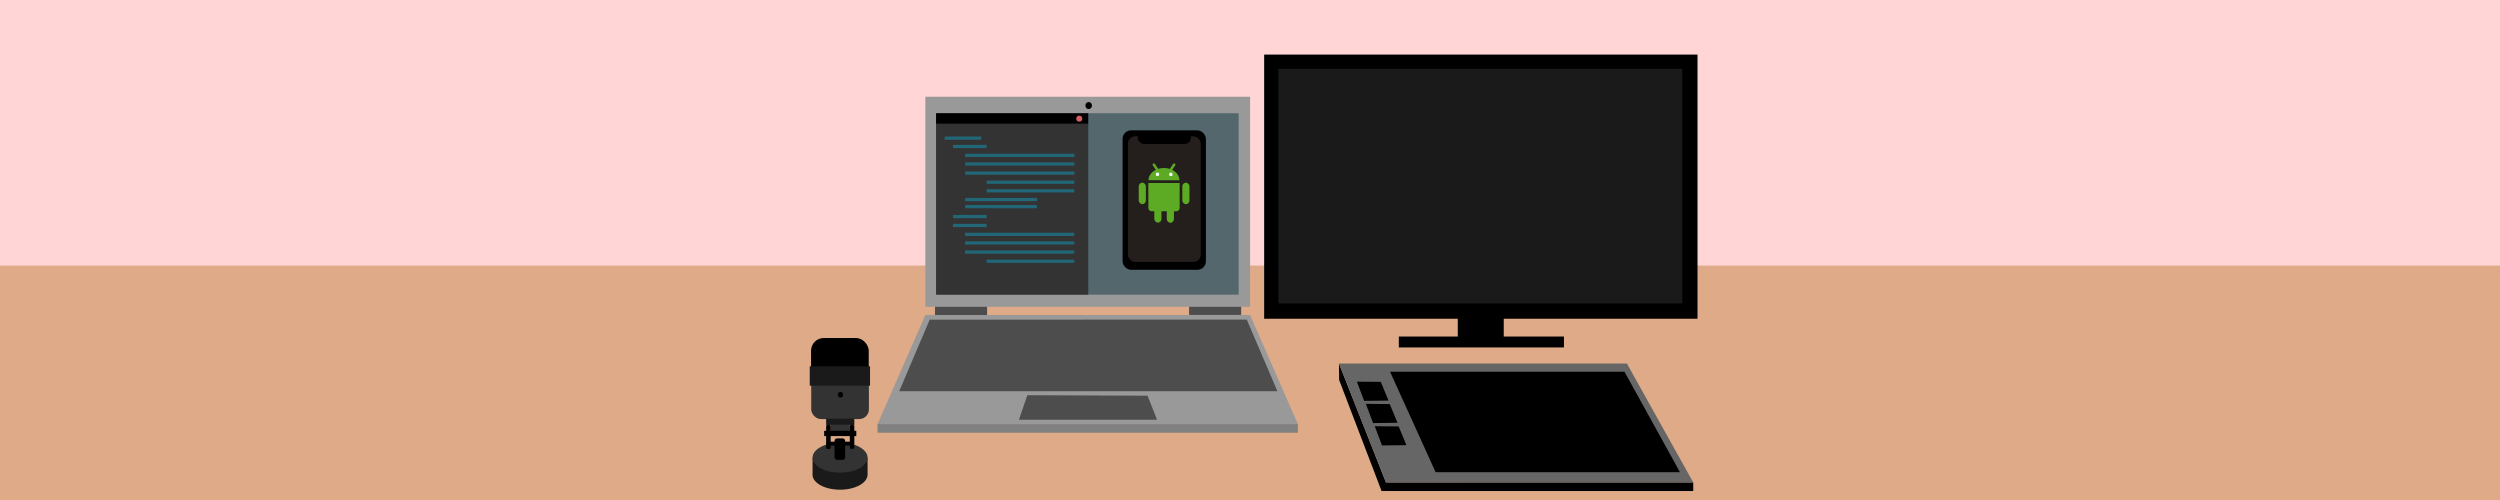 <?xml version="1.0" encoding="UTF-8" standalone="no"?>
<!-- Created with Inkscape (http://www.inkscape.org/) -->

<svg
   xmlns:dc="http://purl.org/dc/elements/1.1/"
   xmlns:cc="http://creativecommons.org/ns#"
   xmlns:rdf="http://www.w3.org/1999/02/22-rdf-syntax-ns#"
   xmlns:svg="http://www.w3.org/2000/svg"
   xmlns="http://www.w3.org/2000/svg"
   xmlns:sodipodi="http://sodipodi.sourceforge.net/DTD/sodipodi-0.dtd"
   xmlns:inkscape="http://www.inkscape.org/namespaces/inkscape"
   width="100%"
   height="100%"
   viewBox="0 0 185.208 37.042"
   version="1.1"
   id="svg8"
   inkscape:version="0.92.3 (2405546, 2018-03-11)"
   sodipodi:docname="alkhiozBanner.svg"
   inkscape:export-filename="/home/ale/diseñador/inkscape/proyectosUTM/UTMPro.svg.png"
   inkscape:export-xdpi="96.000008"
   inkscape:export-ydpi="96.000008">
  <defs
     id="defs2" />
  <sodipodi:namedview
     id="base"
     pagecolor="#ffffff"
     bordercolor="#666666"
     borderopacity="1.0"
     inkscape:pageopacity="0.0"
     inkscape:pageshadow="2"
     inkscape:zoom="8"
     inkscape:cx="102.06274"
     inkscape:cy="22.190294"
     inkscape:document-units="px"
     inkscape:current-layer="layer1"
     showgrid="false"
     units="px"
     showguides="true"
     inkscape:guide-bbox="true"
     inkscape:window-width="1366"
     inkscape:window-height="700"
     inkscape:window-x="0"
     inkscape:window-y="32"
     inkscape:window-maximized="1"
     inkscape:measure-start="0,0"
     inkscape:measure-end="0,0"
     inkscape:lockguides="true">
    <sodipodi:guide
       position="0,39.938"
       orientation="1,0"
       id="guide927"
       inkscape:locked="true" />
    <sodipodi:guide
       position="185.218,35.179"
       orientation="1,0"
       id="guide929"
       inkscape:locked="true" />
    <sodipodi:guide
       position="92.609,37.523"
       orientation="1,0"
       id="guide931"
       inkscape:locked="true" />
    <sodipodi:guide
       position="0.281,18.512"
       orientation="0,1"
       id="guide933"
       inkscape:locked="true" />
  </sodipodi:namedview>
  <g
     inkscape:label="Capa 1"
     inkscape:groupmode="layer"
     id="layer1"
     transform="translate(0,-259.958)">
    <rect
       style="fill:#ffd5d5;fill-opacity:1;stroke:none;stroke-width:1.584;stroke-linecap:round;stroke-linejoin:round;stroke-miterlimit:4;stroke-dasharray:none;stroke-opacity:1;paint-order:stroke fill markers"
       id="rect2868-6"
       width="185.218"
       height="37.05"
       x="0"
       y="259.962" />
    <rect
       style="fill:#deaa87;fill-opacity:1;stroke:none;stroke-width:1.085;stroke-linecap:round;stroke-linejoin:round;stroke-miterlimit:4;stroke-dasharray:none;stroke-opacity:1;paint-order:stroke fill markers"
       id="rect2868"
       width="185.218"
       height="17.379"
       x="0"
       y="279.634" />
    <g
       id="g2860"
       transform="matrix(3.385,0,0,3.216,127.321,-660.547)">
      <g
         id="g2853">
        <rect
           style="fill:#000000;fill-opacity:1;stroke:none;stroke-width:0.518;stroke-linecap:round;stroke-linejoin:round;stroke-miterlimit:4;stroke-dasharray:none;stroke-opacity:1;paint-order:stroke fill markers"
           id="rect873-3-4"
           width="9.484"
           height="6.085"
           x="-9.946"
           y="287.484"
           ry="0" />
        <rect
           style="fill:#000000;fill-opacity:1;stroke:none;stroke-width:0.14;stroke-linecap:round;stroke-linejoin:round;stroke-miterlimit:4;stroke-dasharray:none;stroke-opacity:1;paint-order:stroke fill markers"
           id="rect2807"
           width="1.006"
           height="0.55"
           x="-5.709"
           y="293.51"
           ry="0" />
        <rect
           style="fill:#000000;fill-opacity:1;stroke:none;stroke-width:0.18;stroke-linecap:round;stroke-linejoin:round;stroke-miterlimit:4;stroke-dasharray:none;stroke-opacity:1;paint-order:stroke fill markers"
           id="rect2807-0"
           width="3.614"
           height="0.251"
           x="-6.999"
           y="293.979"
           ry="0" />
      </g>
      <rect
         ry="0"
         y="287.813"
         x="-9.634"
         height="5.403"
         width="8.838"
         id="rect873-7"
         style="fill:#1a1a1a;fill-opacity:1;stroke:none;stroke-width:0.471;stroke-linecap:round;stroke-linejoin:round;stroke-miterlimit:4;stroke-dasharray:none;stroke-opacity:1;paint-order:stroke fill markers" />
    </g>
    <g
       id="g223"
       transform="translate(-17.562,0.805)">
      <rect
         y="294.892"
         x="119.914"
         height="0.637"
         width="23.088"
         id="rect969-3-7"
         style="fill:#000000;fill-opacity:1;stroke:none;stroke-width:2.501;stroke-linecap:round;stroke-linejoin:round;stroke-miterlimit:4;stroke-dasharray:none;stroke-opacity:1;paint-order:stroke fill markers" />
      <path
         sodipodi:nodetypes="ccccc"
         inkscape:connector-curvature="0"
         id="rect873-3-7-1-1"
         d="m 116.769,287.301 -0.012,-1.216 3.484,8.815 -0.327,0.629 z"
         style="fill:#000000;fill-opacity:1;stroke:none;stroke-width:0.39;stroke-linecap:round;stroke-linejoin:round;stroke-miterlimit:4;stroke-dasharray:none;stroke-opacity:1;paint-order:stroke fill markers" />
      <path
         sodipodi:nodetypes="ccccc"
         inkscape:connector-curvature="0"
         id="rect873-3-7-1"
         d="m 116.757,286.085 h 21.331 l 4.915,8.807 -22.761,0.008 z"
         style="fill:#666666;fill-opacity:1;stroke:none;stroke-width:1.597;stroke-linecap:round;stroke-linejoin:round;stroke-miterlimit:4;stroke-dasharray:none;stroke-opacity:1;paint-order:stroke fill markers" />
      <path
         sodipodi:nodetypes="ccccc"
         inkscape:connector-curvature="0"
         id="rect873-3-7-5-7"
         d="m 118.085,287.427 1.77,0.015 0.573,1.387 -1.808,0.021 z"
         style="fill:#000000;fill-opacity:1;stroke:none;stroke-width:0.123;stroke-linecap:round;stroke-linejoin:round;stroke-miterlimit:4;stroke-dasharray:none;stroke-opacity:1;paint-order:stroke fill markers" />
      <path
         sodipodi:nodetypes="ccccc"
         inkscape:connector-curvature="0"
         id="rect873-3-7-5-7-7"
         d="m 118.749,289.072 1.77,0.015 0.573,1.387 -1.808,0.021 z"
         style="fill:#000000;fill-opacity:1;stroke:none;stroke-width:0.123;stroke-linecap:round;stroke-linejoin:round;stroke-miterlimit:4;stroke-dasharray:none;stroke-opacity:1;paint-order:stroke fill markers" />
      <path
         sodipodi:nodetypes="ccccc"
         inkscape:connector-curvature="0"
         id="rect873-3-7-5-7-5"
         d="m 119.41,290.729 1.77,0.015 0.573,1.387 -1.808,0.021 z"
         style="fill:#000000;fill-opacity:1;stroke:none;stroke-width:0.123;stroke-linecap:round;stroke-linejoin:round;stroke-miterlimit:4;stroke-dasharray:none;stroke-opacity:1;paint-order:stroke fill markers" />
      <path
         sodipodi:nodetypes="ccccc"
         inkscape:connector-curvature="0"
         id="rect873-3-7-5-7-9"
         d="m 120.541,286.692 h 17.368 l 4.111,7.441 h -18.103 z"
         style="fill:#000000;fill-opacity:1;stroke:none;stroke-width:0.829;stroke-linecap:round;stroke-linejoin:round;stroke-miterlimit:4;stroke-dasharray:none;stroke-opacity:1;paint-order:stroke fill markers" />
    </g>
    <g
       id="g402"
       transform="translate(-12.549,-36.375)">
      <rect
         y="318.789"
         x="100.639"
         height="0.876"
         width="3.859"
         id="rect969-5"
         style="fill:#4d4d4d;fill-opacity:1;stroke:none;stroke-width:1.199;stroke-linecap:round;stroke-linejoin:round;stroke-miterlimit:4;stroke-dasharray:none;stroke-opacity:1;paint-order:stroke fill markers" />
      <rect
         y="318.851"
         x="81.816"
         height="0.876"
         width="3.859"
         id="rect969"
         style="fill:#4d4d4d;fill-opacity:1;stroke:none;stroke-width:1.199;stroke-linecap:round;stroke-linejoin:round;stroke-miterlimit:4;stroke-dasharray:none;stroke-opacity:1;paint-order:stroke fill markers" />
      <rect
         ry="0"
         y="303.5"
         x="81.103"
         height="15.563"
         width="24.056"
         id="rect873-3"
         style="fill:#999999;fill-opacity:1;stroke:none;stroke-width:1.319;stroke-linecap:round;stroke-linejoin:round;stroke-miterlimit:4;stroke-dasharray:none;stroke-opacity:1;paint-order:stroke fill markers" />
      <rect
         ry="0"
         y="304.722"
         x="81.896"
         height="13.439"
         width="22.417"
         id="rect873"
         style="fill:#53676c;fill-opacity:1;stroke:none;stroke-width:1.183;stroke-linecap:round;stroke-linejoin:round;stroke-miterlimit:4;stroke-dasharray:none;stroke-opacity:1;paint-order:stroke fill markers" />
      <ellipse
         ry="0.259"
         rx="0.239"
         cy="304.153"
         cx="93.202"
         id="path64-6"
         style="fill:#000000;fill-opacity:1;stroke:none;stroke-width:0.753;stroke-opacity:1" />
      <path
         sodipodi:nodetypes="ccccc"
         inkscape:connector-curvature="0"
         id="rect873-3-7"
         d="m 81.103,319.671 h 24.056 l 3.542,8.082 H 77.562 Z"
         style="fill:#999999;fill-opacity:1;stroke:none;stroke-width:1.597;stroke-linecap:round;stroke-linejoin:round;stroke-miterlimit:4;stroke-dasharray:none;stroke-opacity:1;paint-order:stroke fill markers" />
      <rect
         y="327.752"
         x="77.562"
         height="0.637"
         width="31.138"
         id="rect969-3"
         style="fill:#808080;fill-opacity:1;stroke:none;stroke-width:2.905;stroke-linecap:round;stroke-linejoin:round;stroke-miterlimit:4;stroke-dasharray:none;stroke-opacity:1;paint-order:stroke fill markers" />
      <path
         sodipodi:nodetypes="ccccc"
         inkscape:connector-curvature="0"
         id="rect873-3-7-5"
         d="m 88.657,325.611 8.907,0.036 0.703,1.782 H 88.033 Z"
         style="fill:#4d4d4d;fill-opacity:1;stroke:none;stroke-width:0.456;stroke-linecap:round;stroke-linejoin:round;stroke-miterlimit:4;stroke-dasharray:none;stroke-opacity:1;paint-order:stroke fill markers" />
      <path
         sodipodi:nodetypes="ccccc"
         inkscape:connector-curvature="0"
         id="rect873-3-7-6"
         d="m 81.424,320.014 23.49,-0.003 2.268,5.301 -28.015,0.001 z"
         style="fill:#4d4d4d;fill-opacity:1;stroke:none;stroke-width:1.214;stroke-linecap:round;stroke-linejoin:round;stroke-miterlimit:4;stroke-dasharray:none;stroke-opacity:1;paint-order:stroke fill markers" />
      <rect
         ry="0.629"
         y="305.99"
         x="95.714"
         height="10.33"
         width="6.172"
         id="rect36-7"
         style="fill:#000000;stroke:none;stroke-width:0.283" />
      <rect
         ry="0.543"
         y="306.434"
         x="96.104"
         height="9.306"
         width="5.399"
         id="rect60"
         style="fill:#241f1c;stroke:none;stroke-width:0.384;stroke-opacity:1" />
      <rect
         ry="0.461"
         y="306.078"
         x="96.837"
         height="0.922"
         width="3.938"
         id="rect66"
         style="fill:#000000;fill-opacity:1;stroke:none;stroke-width:0.401;stroke-linecap:round;stroke-linejoin:round;stroke-miterlimit:4;stroke-dasharray:none;stroke-opacity:1;paint-order:stroke fill markers" />
      <rect
         y="304.722"
         x="81.896"
         height="0.787"
         width="11.275"
         id="rect1037"
         style="fill:#000000;fill-opacity:1;stroke:none;stroke-width:0.667;stroke-linecap:round;stroke-linejoin:round;stroke-miterlimit:4;stroke-dasharray:none;stroke-opacity:1;paint-order:stroke fill markers" />
      <rect
         y="305.509"
         x="81.896"
         height="12.651"
         width="11.275"
         id="rect1039"
         style="fill:#333333;fill-opacity:1;stroke:none;stroke-width:0.62;stroke-linecap:round;stroke-linejoin:round;stroke-miterlimit:4;stroke-dasharray:none;stroke-opacity:1;paint-order:stroke fill markers" />
      <ellipse
         ry="0.226"
         rx="0.227"
         cy="305.124"
         cx="92.503"
         id="path1041"
         style="fill:#d35f5f;fill-opacity:1;stroke:none;stroke-width:0.354;stroke-linecap:round;stroke-linejoin:round;stroke-miterlimit:4;stroke-dasharray:none;stroke-opacity:1;paint-order:stroke fill markers" />
      <g
         transform="matrix(0.825,0,0,1,14.342,2.535)"
         style="fill:#216778"
         id="g213">
        <rect
           style="fill:#216778;fill-opacity:1;stroke:none;stroke-width:0.951;stroke-linecap:round;stroke-linejoin:round;stroke-miterlimit:4;stroke-dasharray:none;stroke-opacity:1;paint-order:stroke fill markers"
           id="rect1225"
           width="3.278"
           height="0.239"
           x="82.655"
           y="303.912" />
        <rect
           style="fill:#216778;fill-opacity:1;stroke:none;stroke-width:0.911;stroke-linecap:round;stroke-linejoin:round;stroke-miterlimit:4;stroke-dasharray:none;stroke-opacity:1;paint-order:stroke fill markers"
           id="rect1225-9"
           width="3.012"
           height="0.239"
           x="83.408"
           y="304.53" />
        <rect
           style="fill:#216778;fill-opacity:1;stroke:none;stroke-width:1.645;stroke-linecap:round;stroke-linejoin:round;stroke-miterlimit:4;stroke-dasharray:none;stroke-opacity:1;paint-order:stroke fill markers"
           id="rect1225-2"
           width="9.812"
           height="0.239"
           x="84.493"
           y="305.187" />
        <rect
           style="fill:#216778;fill-opacity:1;stroke:none;stroke-width:1.645;stroke-linecap:round;stroke-linejoin:round;stroke-miterlimit:4;stroke-dasharray:none;stroke-opacity:1;paint-order:stroke fill markers"
           id="rect1225-0"
           width="9.812"
           height="0.239"
           x="84.493"
           y="305.825" />
        <rect
           style="fill:#216778;fill-opacity:1;stroke:none;stroke-width:1.645;stroke-linecap:round;stroke-linejoin:round;stroke-miterlimit:4;stroke-dasharray:none;stroke-opacity:1;paint-order:stroke fill markers"
           id="rect1225-23"
           width="9.812"
           height="0.239"
           x="84.493"
           y="306.502" />
        <rect
           style="fill:#216778;fill-opacity:1;stroke:none;stroke-width:1.474;stroke-linecap:round;stroke-linejoin:round;stroke-miterlimit:4;stroke-dasharray:none;stroke-opacity:1;paint-order:stroke fill markers"
           id="rect1225-7"
           width="7.885"
           height="0.239"
           x="86.42"
           y="307.18" />
        <rect
           style="fill:#216778;fill-opacity:1;stroke:none;stroke-width:1.474;stroke-linecap:round;stroke-linejoin:round;stroke-miterlimit:4;stroke-dasharray:none;stroke-opacity:1;paint-order:stroke fill markers"
           id="rect1225-7-5"
           width="7.885"
           height="0.239"
           x="86.42"
           y="307.815" />
        <rect
           style="fill:#216778;fill-opacity:1;stroke:none;stroke-width:1.335;stroke-linecap:round;stroke-linejoin:round;stroke-miterlimit:4;stroke-dasharray:none;stroke-opacity:1;paint-order:stroke fill markers"
           id="rect1225-23-9"
           width="6.46"
           height="0.239"
           x="84.493"
           y="308.463" />
        <rect
           style="fill:#216778;fill-opacity:1;stroke:none;stroke-width:1.333;stroke-linecap:round;stroke-linejoin:round;stroke-miterlimit:4;stroke-dasharray:none;stroke-opacity:1;paint-order:stroke fill markers"
           id="rect1225-23-2"
           width="6.444"
           height="0.239"
           x="84.493"
           y="308.988" />
        <rect
           style="fill:#216778;fill-opacity:1;stroke:none;stroke-width:0.911;stroke-linecap:round;stroke-linejoin:round;stroke-miterlimit:4;stroke-dasharray:none;stroke-opacity:1;paint-order:stroke fill markers"
           id="rect1225-9-2"
           width="3.012"
           height="0.239"
           x="83.408"
           y="309.721" />
        <rect
           style="fill:#216778;fill-opacity:1;stroke:none;stroke-width:0.911;stroke-linecap:round;stroke-linejoin:round;stroke-miterlimit:4;stroke-dasharray:none;stroke-opacity:1;paint-order:stroke fill markers"
           id="rect1225-9-6"
           width="3.012"
           height="0.239"
           x="83.399"
           y="310.382" />
        <rect
           style="fill:#216778;fill-opacity:1;stroke:none;stroke-width:1.645;stroke-linecap:round;stroke-linejoin:round;stroke-miterlimit:4;stroke-dasharray:none;stroke-opacity:1;paint-order:stroke fill markers"
           id="rect1225-2-7"
           width="9.812"
           height="0.239"
           x="84.485"
           y="311.039" />
        <rect
           style="fill:#216778;fill-opacity:1;stroke:none;stroke-width:1.645;stroke-linecap:round;stroke-linejoin:round;stroke-miterlimit:4;stroke-dasharray:none;stroke-opacity:1;paint-order:stroke fill markers"
           id="rect1225-0-5"
           width="9.812"
           height="0.239"
           x="84.485"
           y="311.677" />
        <rect
           style="fill:#216778;fill-opacity:1;stroke:none;stroke-width:1.645;stroke-linecap:round;stroke-linejoin:round;stroke-miterlimit:4;stroke-dasharray:none;stroke-opacity:1;paint-order:stroke fill markers"
           id="rect1225-23-3"
           width="9.812"
           height="0.239"
           x="84.485"
           y="312.354" />
        <rect
           style="fill:#216778;fill-opacity:1;stroke:none;stroke-width:1.474;stroke-linecap:round;stroke-linejoin:round;stroke-miterlimit:4;stroke-dasharray:none;stroke-opacity:1;paint-order:stroke fill markers"
           id="rect1225-7-56"
           width="7.885"
           height="0.239"
           x="86.411"
           y="313.032" />
      </g>
      <g
         transform="matrix(0.009,0,0,0.009,96.905,304.8)"
         id="g313">
        <g
           id="g228"
           transform="translate(-513.564,96.167)">
          <g
             id="g215">
            <path
               transform="matrix(0.536,-0.845,0.565,0.825,0,0)"
               style="fill:#5dab24;fill-opacity:1;stroke:none;stroke-width:0.813;stroke-linecap:round;stroke-linejoin:round;stroke-miterlimit:4;stroke-dasharray:none;stroke-opacity:1;paint-order:stroke fill markers"
               d="m 376.761,761.419 c 8.447,2.819 11.788,10.293 11.774,17.251 l -0.096,47.676 c -0.014,6.958 -5.394,3.592 -11.678,3.592 -6.285,0 -11.39,-5.624 -11.344,-12.569 l 0.314,-46.998 c 0.046,-6.945 4.206,-11.229 11.03,-8.952 z"
               id="rect179"
               inkscape:connector-curvature="0"
               sodipodi:nodetypes="sssssss" />
            <path
               style="fill:#5dab24;fill-opacity:1;stroke:none;stroke-width:0.97;stroke-linecap:round;stroke-linejoin:round;stroke-miterlimit:4;stroke-dasharray:none;stroke-opacity:1;paint-order:stroke fill markers"
               id="path154"
               sodipodi:type="arc"
               sodipodi:cx="721.74603"
               sodipodi:cy="-446.98398"
               sodipodi:rx="127.33446"
               sodipodi:ry="100.81796"
               sodipodi:start="0"
               sodipodi:end="3.1304897"
               d="m 849.08,-446.984 a 127.334,100.818 0 0 1 -126.628,100.816 127.334,100.818 0 0 1 -128.034,-99.697 l 127.327,-1.119 z"
               transform="scale(1,-1)" />
            <path
               style="fill:#5dab24;fill-opacity:1;stroke:none;stroke-width:0.779;stroke-linecap:round;stroke-linejoin:round;stroke-miterlimit:4;stroke-dasharray:none;stroke-opacity:1;paint-order:stroke fill markers"
               d="m 811.936,310.423 c -6.116,-4.807 -12.127,-1.462 -16.05,4.291 l -26.88,39.422 c -3.923,5.753 0.86,7.519 4.225,12.827 3.366,5.307 9.277,4.978 13.175,-0.791 l 26.38,-39.047 c 3.898,-5.77 4.091,-12.818 -0.85,-16.702 z"
               id="rect179-7"
               inkscape:connector-curvature="0"
               sodipodi:nodetypes="sssssss" />
          </g>
          <g
             id="g219">
            <ellipse
               style="fill:#ffffff;fill-opacity:1;stroke:none;stroke-width:1.339;stroke-linecap:round;stroke-linejoin:round;stroke-miterlimit:4;stroke-dasharray:none;stroke-opacity:1;paint-order:stroke fill markers"
               id="path162"
               cx="668.158"
               cy="398.109"
               rx="14.13"
               ry="14.775" />
            <ellipse
               style="fill:#ffffff;fill-opacity:1;stroke:none;stroke-width:1.339;stroke-linecap:round;stroke-linejoin:round;stroke-miterlimit:4;stroke-dasharray:none;stroke-opacity:1;paint-order:stroke fill markers"
               id="path162-3"
               cx="778.5"
               cy="398.5"
               rx="14.13"
               ry="14.775" />
          </g>
        </g>
        <g
           id="g297"
           style="fill:#5dab24;fill-opacity:1"
           transform="translate(-513.564,96.167)">
          <rect
             ry="30.038"
             y="466.706"
             x="514.067"
             height="176.777"
             width="58.69"
             id="rect230"
             style="fill:#5dab24;fill-opacity:1;stroke:none;stroke-width:0.965;stroke-linecap:round;stroke-linejoin:round;stroke-miterlimit:4;stroke-dasharray:none;stroke-opacity:1;paint-order:stroke fill markers" />
          <rect
             ry="30.038"
             y="466.706"
             x="872.923"
             height="176.777"
             width="58.69"
             id="rect230-5"
             style="fill:#5dab24;fill-opacity:1;stroke:none;stroke-width:0.965;stroke-linecap:round;stroke-linejoin:round;stroke-miterlimit:4;stroke-dasharray:none;stroke-opacity:1;paint-order:stroke fill markers" />
          <rect
             ry="30.038"
             y="618.734"
             x="642.406"
             height="176.777"
             width="58.69"
             id="rect230-3"
             style="fill:#5dab24;fill-opacity:1;stroke:none;stroke-width:0.965;stroke-linecap:round;stroke-linejoin:round;stroke-miterlimit:4;stroke-dasharray:none;stroke-opacity:1;paint-order:stroke fill markers" />
          <rect
             ry="30.038"
             y="620.148"
             x="744.937"
             height="176.777"
             width="58.69"
             id="rect230-56"
             style="fill:#5dab24;fill-opacity:1;stroke:none;stroke-width:0.965;stroke-linecap:round;stroke-linejoin:round;stroke-miterlimit:4;stroke-dasharray:none;stroke-opacity:1;paint-order:stroke fill markers" />
          <path
             sodipodi:nodetypes="cccsscc"
             inkscape:connector-curvature="0"
             id="rect230-2"
             d="m 593.257,469.437 257.678,-0.125 -0.109,205.719 c 0,15.036 -12.105,27.141 -27.141,27.141 H 620.757 c -15.036,0 -27.141,-12.105 -27.141,-27.141 z"
             style="fill:#5dab24;fill-opacity:1;stroke:none;stroke-width:2.319;stroke-linecap:round;stroke-linejoin:round;stroke-miterlimit:4;stroke-dasharray:none;stroke-opacity:1;paint-order:stroke fill markers" />
        </g>
      </g>
    </g>
    <g
       id="g697"
       transform="translate(-8.46,-18.242)">
      <g
         transform="translate(-4.338,3.269)"
         id="g553">
        <rect
           style="fill:#1a1a1a;fill-opacity:1;stroke:none;stroke-width:0.265;stroke-linecap:round;stroke-linejoin:round;stroke-miterlimit:4;stroke-dasharray:none;stroke-opacity:1;paint-order:stroke fill markers"
           id="rect536"
           width="4.073"
           height="1.298"
           x="72.996"
           y="308.832"
           ry="0" />
        <path
           style="fill:#1a1a1a;fill-opacity:1;stroke:none;stroke-width:0.081;stroke-linecap:round;stroke-linejoin:round;stroke-miterlimit:4;stroke-dasharray:none;stroke-opacity:1;paint-order:stroke fill markers"
           id="path477"
           sodipodi:type="arc"
           sodipodi:cx="75.029884"
           sodipodi:cy="310.09738"
           sodipodi:rx="2.0356643"
           sodipodi:ry="1.1121783"
           sodipodi:start="0"
           sodipodi:end="3.1415927"
           d="m 77.066,310.097 a 2.036,1.112 0 0 1 -1.018,0.963 2.036,1.112 0 0 1 -2.036,0 2.036,1.112 0 0 1 -1.018,-0.963 l 2.036,0 z" />
        <ellipse
           style="fill:#333333;fill-opacity:1;stroke:none;stroke-width:0.081;stroke-linecap:round;stroke-linejoin:round;stroke-miterlimit:4;stroke-dasharray:none;stroke-opacity:1;paint-order:stroke fill markers"
           id="path477-8"
           cx="75.033"
           cy="308.832"
           rx="2.036"
           ry="1.112" />
      </g>
      <rect
         ry="0.718"
         y="305.649"
         x="68.558"
         height="3.596"
         width="4.273"
         id="rect325-1"
         style="fill:#333333;fill-opacity:1;stroke:none;stroke-width:0.074;stroke-linecap:round;stroke-linejoin:round;stroke-miterlimit:4;stroke-dasharray:none;stroke-opacity:1;paint-order:stroke fill markers" />
      <rect
         ry="0.941"
         y="303.241"
         x="68.546"
         height="3.203"
         width="4.273"
         id="rect325"
         style="fill:#000000;fill-opacity:1;stroke:none;stroke-width:0.07;stroke-linecap:round;stroke-linejoin:round;stroke-miterlimit:4;stroke-dasharray:none;stroke-opacity:1;paint-order:stroke fill markers" />
      <rect
         ry="0"
         y="305.334"
         x="68.449"
         height="1.438"
         width="4.466"
         id="rect325-6"
         style="fill:#1a1a1a;fill-opacity:1;stroke:none;stroke-width:0.048;stroke-linecap:round;stroke-linejoin:round;stroke-miterlimit:4;stroke-dasharray:none;stroke-opacity:1;paint-order:stroke fill markers" />
      <rect
         ry="0"
         y="309.212"
         x="69.663"
         height="0.473"
         width="2.088"
         id="rect325-6-2"
         style="fill:#1a1a1a;fill-opacity:1;stroke:none;stroke-width:0.019;stroke-linecap:round;stroke-linejoin:round;stroke-miterlimit:4;stroke-dasharray:none;stroke-opacity:1;paint-order:stroke fill markers" />
      <rect
         ry="0"
         y="309.664"
         x="69.987"
         height="0.473"
         width="1.431"
         id="rect325-6-2-9"
         style="fill:#333333;fill-opacity:1;stroke:none;stroke-width:0.016;stroke-linecap:round;stroke-linejoin:round;stroke-miterlimit:4;stroke-dasharray:none;stroke-opacity:1;paint-order:stroke fill markers" />
      <rect
         ry="0"
         y="310.116"
         x="69.516"
         height="0.391"
         width="2.382"
         id="rect325-3"
         style="fill:#000000;fill-opacity:1;stroke:none;stroke-width:0.018;stroke-linecap:round;stroke-linejoin:round;stroke-miterlimit:4;stroke-dasharray:none;stroke-opacity:1;paint-order:stroke fill markers" />
      <rect
         ry="0.09"
         y="309.685"
         x="69.663"
         height="1.774"
         width="0.335"
         id="rect325-3-1"
         style="fill:#000000;fill-opacity:1;stroke:none;stroke-width:0.015;stroke-linecap:round;stroke-linejoin:round;stroke-miterlimit:4;stroke-dasharray:none;stroke-opacity:1;paint-order:stroke fill markers" />
      <rect
         ry="0.09"
         y="309.685"
         x="71.416"
         height="1.762"
         width="0.335"
         id="rect325-3-1-4"
         style="fill:#000000;fill-opacity:1;stroke:none;stroke-width:0.015;stroke-linecap:round;stroke-linejoin:round;stroke-miterlimit:4;stroke-dasharray:none;stroke-opacity:1;paint-order:stroke fill markers" />
      <rect
         ry="0"
         y="310.921"
         x="69.705"
         height="0.286"
         width="1.987"
         id="rect559"
         style="fill:#000000;fill-opacity:1;stroke:none;stroke-width:0.285;stroke-linecap:round;stroke-linejoin:round;stroke-miterlimit:4;stroke-dasharray:none;stroke-opacity:1;paint-order:stroke fill markers" />
      <rect
         ry="0.179"
         y="310.676"
         x="70.287"
         height="1.59"
         width="0.783"
         id="rect561"
         style="fill:#000000;fill-opacity:1;stroke:none;stroke-width:0.342;stroke-linecap:round;stroke-linejoin:round;stroke-miterlimit:4;stroke-dasharray:none;stroke-opacity:1;paint-order:stroke fill markers" />
      <ellipse
         ry="0.207"
         rx="0.198"
         cy="307.44"
         cx="70.724"
         id="path614"
         style="fill:#000000;fill-opacity:1;stroke:none;stroke-width:0.265;stroke-linecap:round;stroke-linejoin:round;stroke-miterlimit:4;stroke-dasharray:none;stroke-opacity:1;paint-order:stroke fill markers" />
    </g>
  </g>
</svg>
